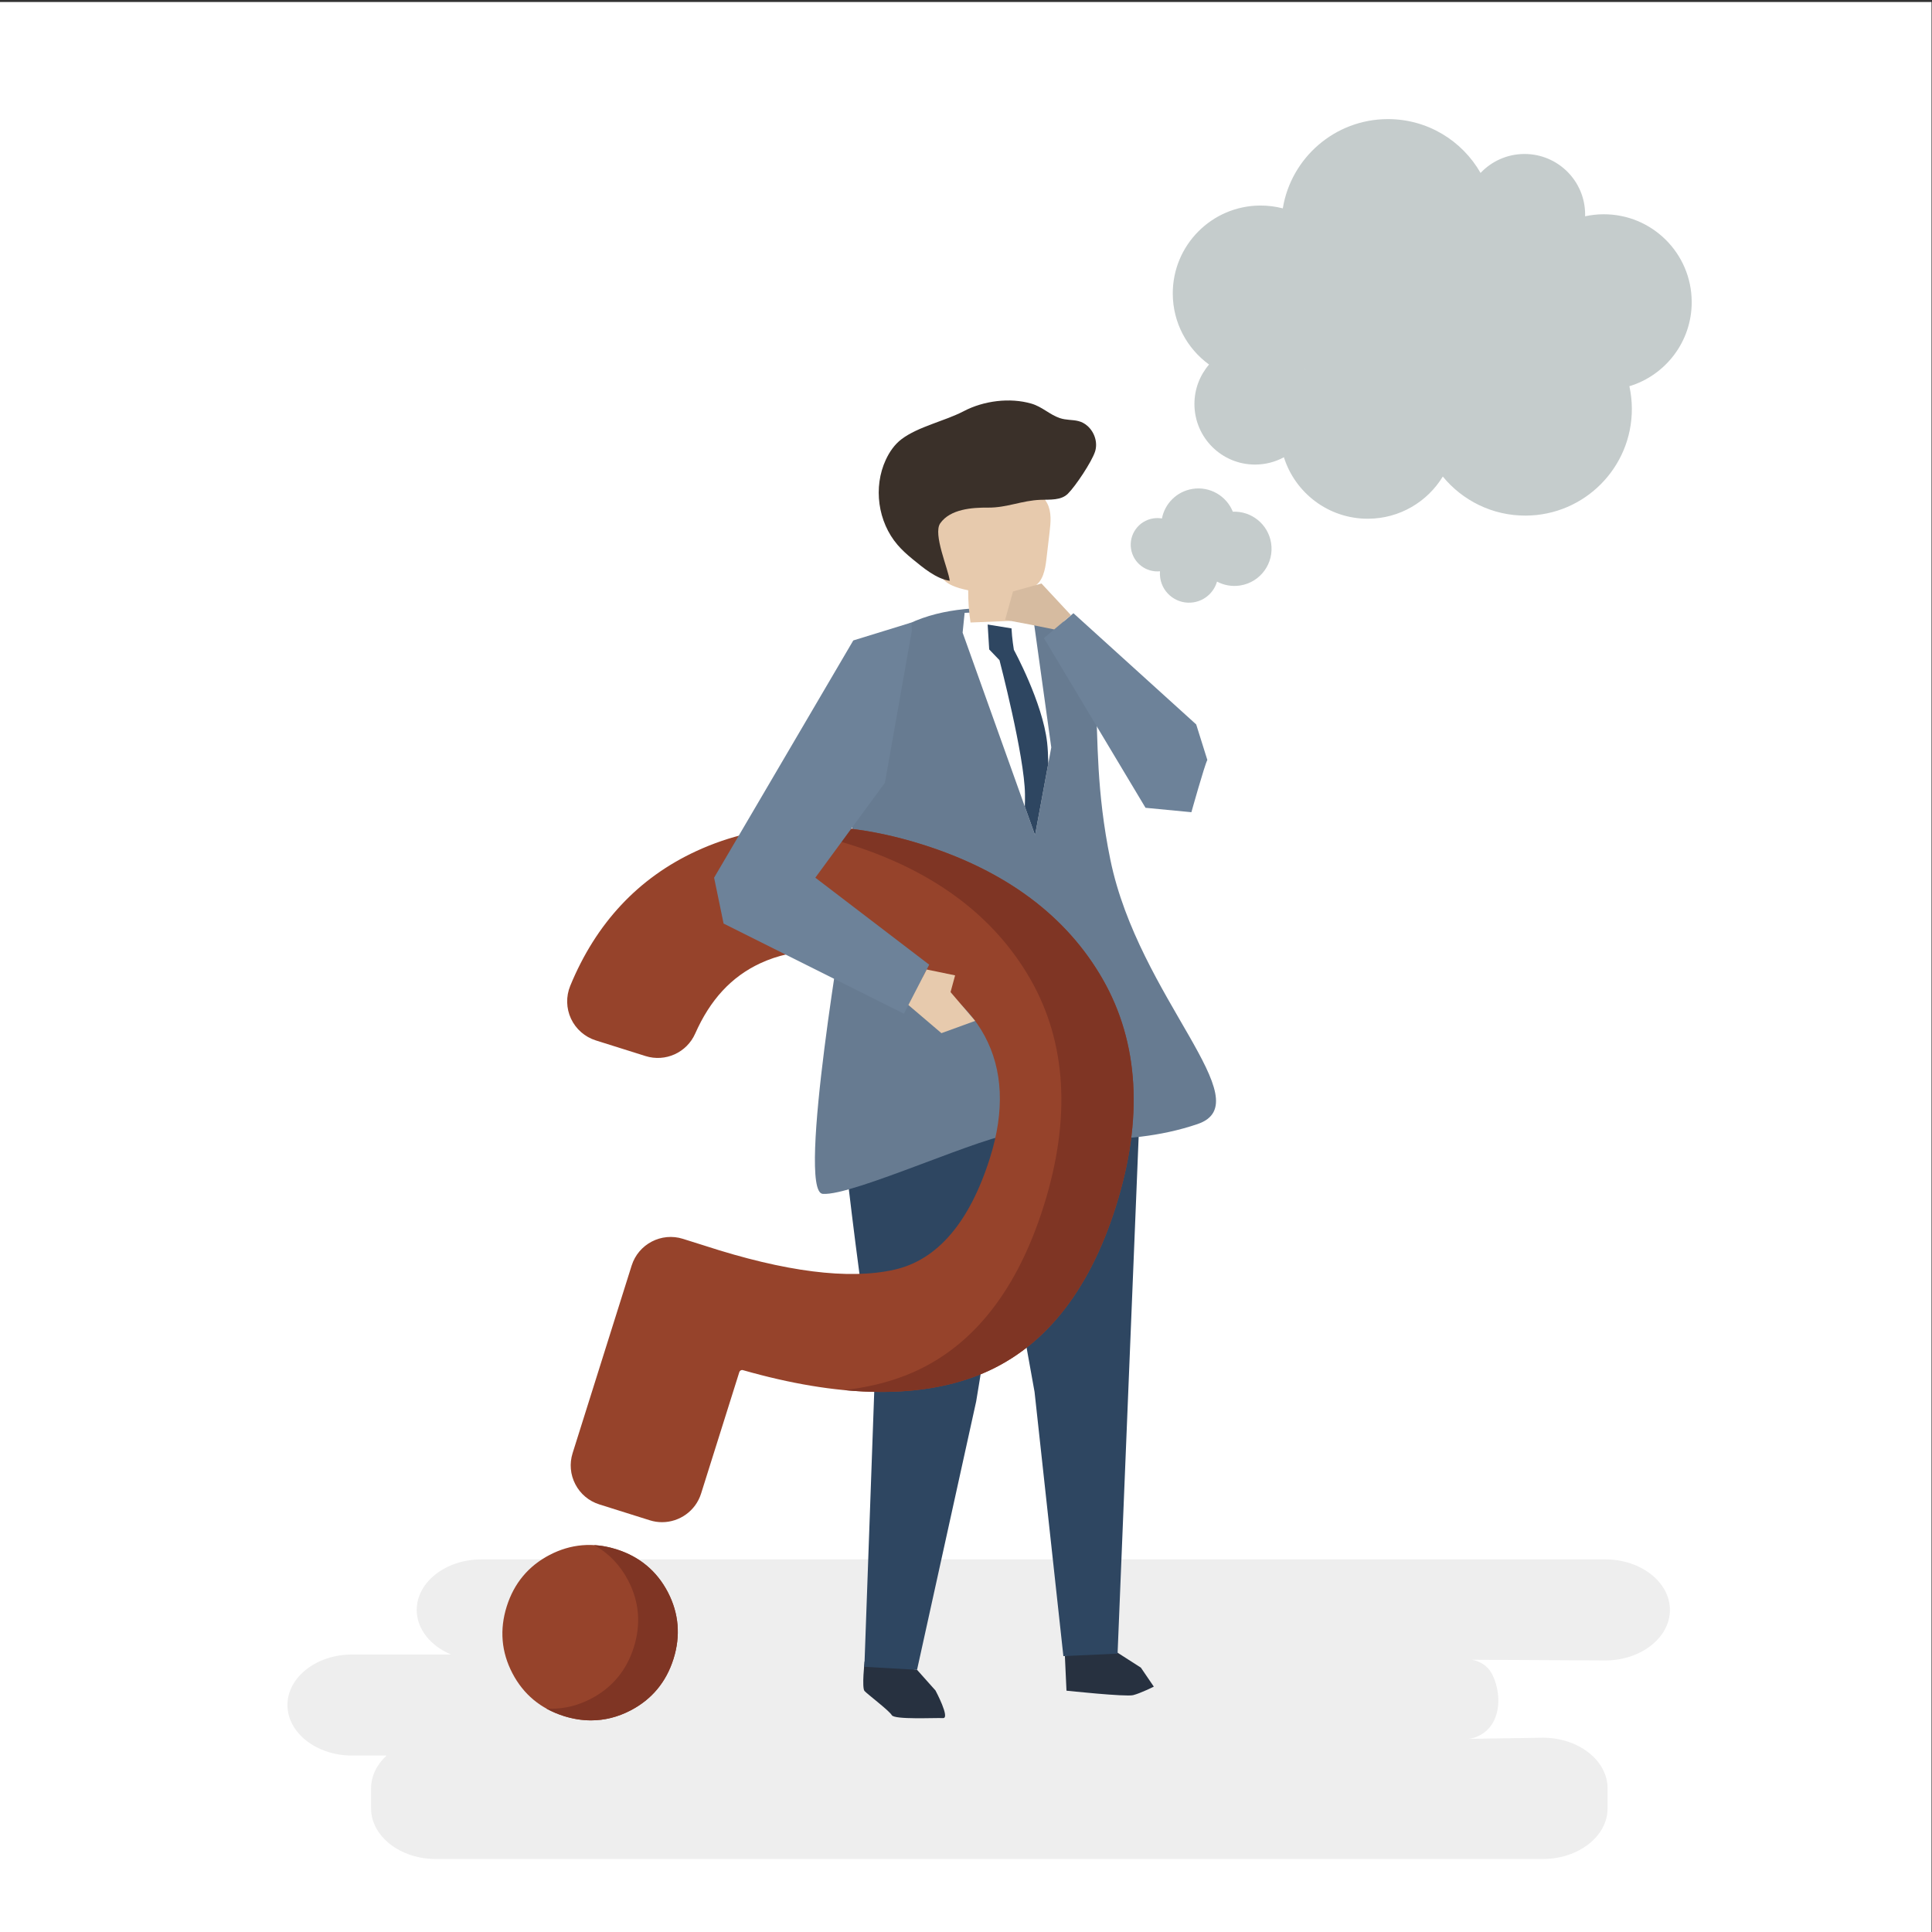<?xml version="1.0" encoding="UTF-8" standalone="no"?>
<!-- Created with Inkscape (http://www.inkscape.org/) -->

<svg
   version="1.1"
   id="svg2"
   width="1693.333"
   height="1693.333"
   viewBox="0 0 1693.333 1693.333"
   sodipodi:docname="3207245_40784.eps"
   xmlns:inkscape="http://www.inkscape.org/namespaces/inkscape"
   xmlns:sodipodi="http://sodipodi.sourceforge.net/DTD/sodipodi-0.dtd"
   xmlns="http://www.w3.org/2000/svg"
   xmlns:svg="http://www.w3.org/2000/svg">
  <rect x="0" y="0" width="1693.333" height="1693.333" fill="#333333" stroke="none"/>
  <defs
     id="defs6" />
  <sodipodi:namedview
     id="namedview4"
     pagecolor="#ffffff"
     bordercolor="#000000"
     borderopacity="0.25"
     inkscape:showpageshadow="2"
     inkscape:pageopacity="0.0"
     inkscape:pagecheckerboard="0"
     inkscape:deskcolor="#d1d1d1" />
  <g
     id="g8"
     inkscape:groupmode="layer"
     inkscape:label="ink_ext_XXXXXX"
     transform="matrix(1.333,0,0,-1.333,0,1693.333)">
    <g
       id="g10"
       transform="scale(0.1)">
      <path
         d="M 0,-10 H 12700 V 12690 H 0 Z"
         style="fill:#ffffff;fill-opacity:1;fill-rule:nonzero;stroke:none"
         id="path12" />
      <path
         d="M 10145,480 H 2865 c -233.75,0 -425,149.5 -425,332.199 v 132.903 c 0,81.898 38.42,156.998 101.75,214.998 H 2315 c -233.75,0 -425,149.5 -425,332.3 0,182.7 191.25,332.2 425,332.2 h 650.75 c -134.02,56.1 -225.75,166.6 -225.75,293.2 0,182.7 191.25,332.2 425,332.2 h 7390 c 233.7,0 425,-149.5 425,-332.2 0,-182.8 -191.3,-332.3 -425,-332.3 l -875,4.5 c 90.6,-20 127.17,-73 150,-140 35.21,-103.3 32.02,-228 -40,-310 -40.07,-45.6 -99.32,-68.8 -137.2,-70 l 492.2,7.4 c 233.7,0 425,-149.5 425,-332.298 V 812.199 C 10570,629.5 10378.7,480 10145,480"
         style="fill:#eeeeee;fill-opacity:1;fill-rule:nonzero;stroke:none"
         id="path14" />
      <path
         d="m 7255.97,1895.6 245.39,-157.3 85.15,-125 c 0,0 -87.26,-43.8 -136.3,-56 -49.05,-12.1 -437.9,29.4 -437.9,29.4 l -10.54,227.7 254.2,81.2"
         style="fill:#273140;fill-opacity:1;fill-rule:nonzero;stroke:none"
         id="path16" />
      <path
         d="m 6029.73,1723.9 121.27,-136 c 0,0 98.66,-184.3 49.19,-181.5 -49.47,2.8 -318.32,-11.6 -336.42,19.2 -18.09,30.8 -160.85,138.2 -179.51,159.2 -18.65,20.9 0.41,193.9 0.41,193.9 l 345.06,-54.8"
         style="fill:#273140;fill-opacity:1;fill-rule:nonzero;stroke:none"
         id="path18" />
      <path
         d="M 6723.18,5341.13 6418.45,3488.48 6029.73,1723.9 l -346.32,19.7 66.73,1862.48 c 0,0 -249.61,1711.77 -250.46,2218.09 l 1223.5,-483.04"
         style="fill:#2e4661;fill-opacity:1;fill-rule:nonzero;stroke:none"
         id="path20" />
      <path
         d="m 7487.69,5249.8 -139.41,-3419.4 -356.41,-16.5 -189.53,1737.42 -275.98,1533.17 736.57,948.63 224.76,-783.32"
         style="fill:#2e4661;fill-opacity:1;fill-rule:nonzero;stroke:none"
         id="path22" />
      <path
         d="m 7300.84,7050.15 c -186.87,909.37 50.41,1347.81 -358.6,1600.54 0,0 -666.31,183.08 -1090.76,-121.59 -5.88,-4.22 -11.71,-8.51 -17.53,-12.86 L 5679.69,8195.62 5562.64,6757.18 c 0,0 -327.45,-1888.46 -153.65,-1903.7 196.93,-17.28 1100.92,404.01 1272.59,394.06 171.67,-9.95 696.75,-104 1192.44,64.73 424.96,144.64 -386.31,828.51 -573.18,1737.88"
         style="fill:#677b91;fill-opacity:1;fill-rule:nonzero;stroke:none"
         id="path24" />
      <path
         d="m 6472.21,8678.71 -129.61,-4.85 -13.2,-130.45 476.18,-1331.63 106.7,577.04 -116.54,838.07 -323.53,51.82"
         style="fill:#ffffff;fill-opacity:1;fill-rule:nonzero;stroke:none"
         id="path26" />
      <path
         d="m 6892.74,7683.2 c -0.98,52.64 -3.46,99.77 -7.8,138.04 -29.94,264.3 -218.62,609.22 -218.62,609.22 0,0 -12.6,75.39 -15.47,141 l -156.84,25.43 10.07,-163.73 67.7,-70.76 c 0,0 164.47,-629.17 167.6,-881.49 0.32,-26.48 -0.07,-53.72 -0.99,-81.25 l 67.19,-187.88 87.16,471.42"
         style="fill:#2e4661;fill-opacity:1;fill-rule:nonzero;stroke:none"
         id="path28" />
      <path
         d="m 6863.61,6700.03 -183.52,-1449.88 386.95,-54.6 267.55,20.79 -338.43,1257.88 -132.55,225.81"
         style="fill:#ffffff;fill-opacity:1;fill-rule:nonzero;stroke:none"
         id="path30" />
      <path
         d="m 6647.85,8621 c -88.83,-3.66 -177.65,-7.32 -266.48,-10.97 -10.74,70.08 -15.88,141.02 -15.33,211.92 -76.64,15.39 -166.44,42.01 -189.91,116.57 -7.4,23.47 -6.71,48.64 -5.93,73.24 3.16,101.73 -25.39,204.85 9.51,305.19 11.56,33.25 2.42,71.43 16.96,103.49 25.5,56.26 85.93,87.81 144.72,106.77 150.03,48.36 322.31,38.65 455.73,-45.28 35.51,-22.33 68.75,-50.51 88.25,-87.66 30.06,-57.27 23.3,-126.07 15.76,-190.31 -6.96,-59.29 -13.91,-118.59 -20.87,-177.89 -8,-68.2 -22.41,-146.48 -82.3,-180.06 -31.8,-17.85 -72.06,-19.61 -99.8,-43.28 -48.91,-41.73 -30.42,-120.59 -50.31,-181.73"
         style="fill:#e7caad;fill-opacity:1;fill-rule:nonzero;stroke:none"
         id="path32" />
      <path
         d="m 7029.73,9942.78 c -19.95,1.84 -40.35,4.29 -61.4,11.41 -66.48,22.47 -116.16,74.61 -186.45,95.01 -142.2,41.4 -314.27,19 -444.71,-49.33 -124.84,-65.42 -299.73,-101.33 -409.39,-184.31 -45.79,-34.65 -79.35,-83.44 -103.53,-135.52 -83.77,-180.45 -52.24,-408.55 77.34,-559.5 29.07,-33.87 62.37,-63.87 96.91,-92.14 71.49,-58.52 157.37,-131.13 246.18,-144.04 -8.71,76.6 -112.13,307.44 -62.33,378.24 66.03,93.88 210.4,103.86 314.54,102.94 124.09,-1.1 222.09,47.02 345.39,51.28 62.8,2.16 134.58,-4.42 179.12,39.92 51.49,51.25 156.15,209.03 178.45,276.27 19.52,58.87 -2.64,127.46 -48.76,168.94 -39.8,35.8 -79.6,36.99 -121.36,40.83"
         style="fill:#3a3029;fill-opacity:1;fill-rule:nonzero;stroke:none"
         id="path34" />
      <path
         d="m 7865.16,7939.93 -807.18,731.32 -194.09,-163.65 668.12,-1115.86 301.58,-28.93 c 0,0 86.89,310.63 104.81,343.56 l -73.24,233.56"
         style="fill:#6d8299;fill-opacity:1;fill-rule:nonzero;stroke:none"
         id="path36" />
      <path
         d="m 4052.57,2516.4 c -152.12,47.8 -299.82,35.3 -438.93,-37.2 -139.14,-72.5 -233.96,-186.4 -281.83,-338.5 -47.93,-152.3 -35.42,-300 37.14,-439 72.52,-139.1 186.43,-233.9 338.56,-281.8 60.32,-19 119.95,-28.4 178.66,-28.4 89.21,0 176.28,21.8 260.29,65.6 139.13,72.5 233.94,186.4 281.82,338.5 47.82,152 35.33,299.7 -37.18,439 -72.65,139.1 -186.56,234 -338.53,281.8"
         style="fill:#96432b;fill-opacity:1;fill-rule:nonzero;stroke:none"
         id="path38" />
      <path
         d="m 4391.1,2234.6 c -72.65,139.1 -186.56,234 -338.53,281.8 -49.1,15.4 -97.72,24.5 -145.75,27.4 95.59,-53.3 170.58,-131.1 223.56,-232.5 72.5,-139.4 84.99,-287 37.17,-439 -47.88,-152.1 -142.69,-266 -281.82,-338.6 -84.02,-43.7 -171.08,-65.6 -260.29,-65.6 -10.97,0 -21.98,0.5 -33.02,1.1 35.55,-19.8 73.86,-36.3 115.09,-49.3 60.32,-19 119.95,-28.4 178.66,-28.4 89.21,0 176.28,21.8 260.29,65.6 139.13,72.5 233.94,186.4 281.82,338.5 47.82,152 35.33,299.7 -37.18,439"
         style="fill:#7f3524;fill-opacity:1;fill-rule:nonzero;stroke:none"
         id="path40" />
      <path
         d="m 7250.39,6264.95 c -237.39,414.61 -636.46,712.54 -1186.1,885.52 -549.5,172.91 -1049.8,158.16 -1487.01,-43.84 -380.07,-175.62 -658.63,-473.56 -827.95,-885.55 -28.54,-69.41 -26.64,-148.24 5.21,-216.24 31.83,-67.99 91.14,-119.91 162.73,-142.44 l 327.27,-102.98 c 130.6,-41.07 271.03,22.51 326.54,148.01 98.48,222.55 238.1,373.54 426.87,461.58 228.51,106.58 504.22,110.31 819.44,11.11 314.26,-98.9 535.11,-262.85 656.39,-487.28 120.71,-223.74 132.74,-493.41 35.78,-801.52 -133.64,-424.7 -345.34,-672.53 -629.17,-736.6 -298.9,-67.43 -718.71,-14.22 -1248.55,158.35 l -141.63,44.58 c -141.39,44.49 -292.57,-34.35 -337.05,-175.7 L 3765,3148.54 c -21.54,-68.48 -15.14,-141.25 18.06,-204.92 33.18,-63.66 89.16,-110.58 157.64,-132.14 l 331.97,-104.47 c 26.75,-8.41 53.84,-12.41 80.51,-12.41 114.25,0 220.48,73.51 256.54,188.1 l 251.37,798.77 c 3.11,9.91 13.73,15.63 23.58,12.83 623.8,-178.12 1142.24,-190.31 1540.94,-36.21 424.01,163.87 730.88,538.88 912.06,1114.6 180.46,573.45 151.1,1075.51 -87.28,1492.26"
         style="fill:#96432b;fill-opacity:1;fill-rule:nonzero;stroke:none"
         id="path42" />
      <path
         d="m 7250.39,6264.95 c -237.39,414.61 -636.46,712.54 -1186.1,885.52 -340.24,107.06 -661.59,142.1 -960.8,105.36 157.02,-17.95 318.91,-52.99 485.35,-105.36 549.65,-172.98 948.71,-470.91 1186.11,-885.52 238.38,-416.75 267.74,-918.81 87.28,-1492.26 -181.19,-575.72 -488.05,-950.73 -912.07,-1114.6 -122.46,-47.34 -256.26,-78.91 -400.9,-94.88 335.85,-32.22 629.14,-0.67 876.35,94.88 424.01,163.87 730.88,538.88 912.06,1114.6 180.46,573.45 151.1,1075.51 -87.28,1492.26"
         style="fill:#7f3524;fill-opacity:1;fill-rule:nonzero;stroke:none"
         id="path44" />
      <path
         d="m 5992.96,8610.03 -382.51,-117.89 -915.14,-1559.9 62.39,-301.59 1185.53,-592.76 166.39,322.38 -748.76,571.97 457.58,623.95 176.78,998.34 -2.26,55.5"
         style="fill:#6d8299;fill-opacity:1;fill-rule:nonzero;stroke:none"
         id="path46" />
      <path
         d="m 7042.17,8657.91 -194.2,208.6 -187.19,-52 -52,-187.19 166.4,-31.19 156.28,-31.56 110.71,93.34"
         style="fill:#d6bba0;fill-opacity:1;fill-rule:nonzero;stroke:none"
         id="path48" />
      <path
         d="M 6093.2,6328.46 6280,6290 6250,6180 6411.79,5990.67 6190,5910 l -217.23,185.13 120.43,233.33"
         style="fill:#e7caad;fill-opacity:1;fill-rule:nonzero;stroke:none"
         id="path50" />
      <path
         d="m 8581.84,10276 -2.36,-2.5 -0.6,0.8 c 0.98,0.6 1.98,1.1 2.96,1.7 z m -632.14,30.3 c -60.2,-70.1 -96.53,-161.3 -96.16,-260.9 0.82,-220 179.82,-397.68 399.82,-396.86 68.26,0.25 132.43,17.68 188.47,48.15 73.92,-235.1 294,-405.21 553.38,-404.25 208.32,0.77 390.42,111.73 491.46,277.42 129.09,-157.46 325.3,-257.7 544.83,-256.88 387,1.43 699.6,316.37 698.2,703.42 -0.2,50.6 -5.9,99.8 -16.2,147.3 237.9,72.3 410.7,293.6 409.7,555 -1.2,319.1 -260.8,576.8 -579.9,575.6 -41.6,-0.1 -82.1,-4.8 -121.1,-13.3 0.1,4.3 0.3,8.6 0.3,12.9 -0.8,220 -179.9,397.7 -399.9,396.8 -113.37,-0.4 -215.45,-48.2 -287.71,-124.6 -121.15,212.2 -349.72,354.9 -611.44,353.9 -347.36,-1.3 -634.6,-255.1 -688.86,-586.9 -47.22,12.2 -96.75,18.8 -147.85,18.6 -319.08,-1.2 -576.8,-260.9 -575.62,-579.9 0.72,-191.6 94.64,-361 238.58,-465.5"
         style="fill:#c5cccc;fill-opacity:1;fill-rule:nonzero;stroke:none"
         id="path52" />
      <path
         d="m 8357.56,9133.37 c 21.35,-133.13 -69.26,-258.35 -202.38,-279.7 -54.61,-8.76 -107.87,1.35 -153.19,25.47 -19.87,-69.14 -78.02,-124.16 -153.74,-136.31 -104.41,-16.74 -202.62,54.33 -219.36,158.73 -2.46,15.34 -2.98,30.55 -1.82,45.39 -91.54,-9.06 -175.44,54.65 -190.2,146.69 -15.34,95.61 49.74,185.54 145.34,200.87 19.67,3.16 39.09,2.85 57.68,-0.36 19.02,97.68 97.06,177.72 201.04,194.39 114.76,18.41 223.6,-46.44 265.13,-149.97 122.18,5.39 231.67,-81.53 251.5,-205.2"
         style="fill:#c5cccc;fill-opacity:1;fill-rule:nonzero;stroke:none"
         id="path54" />
    </g>
  </g>
</svg>
